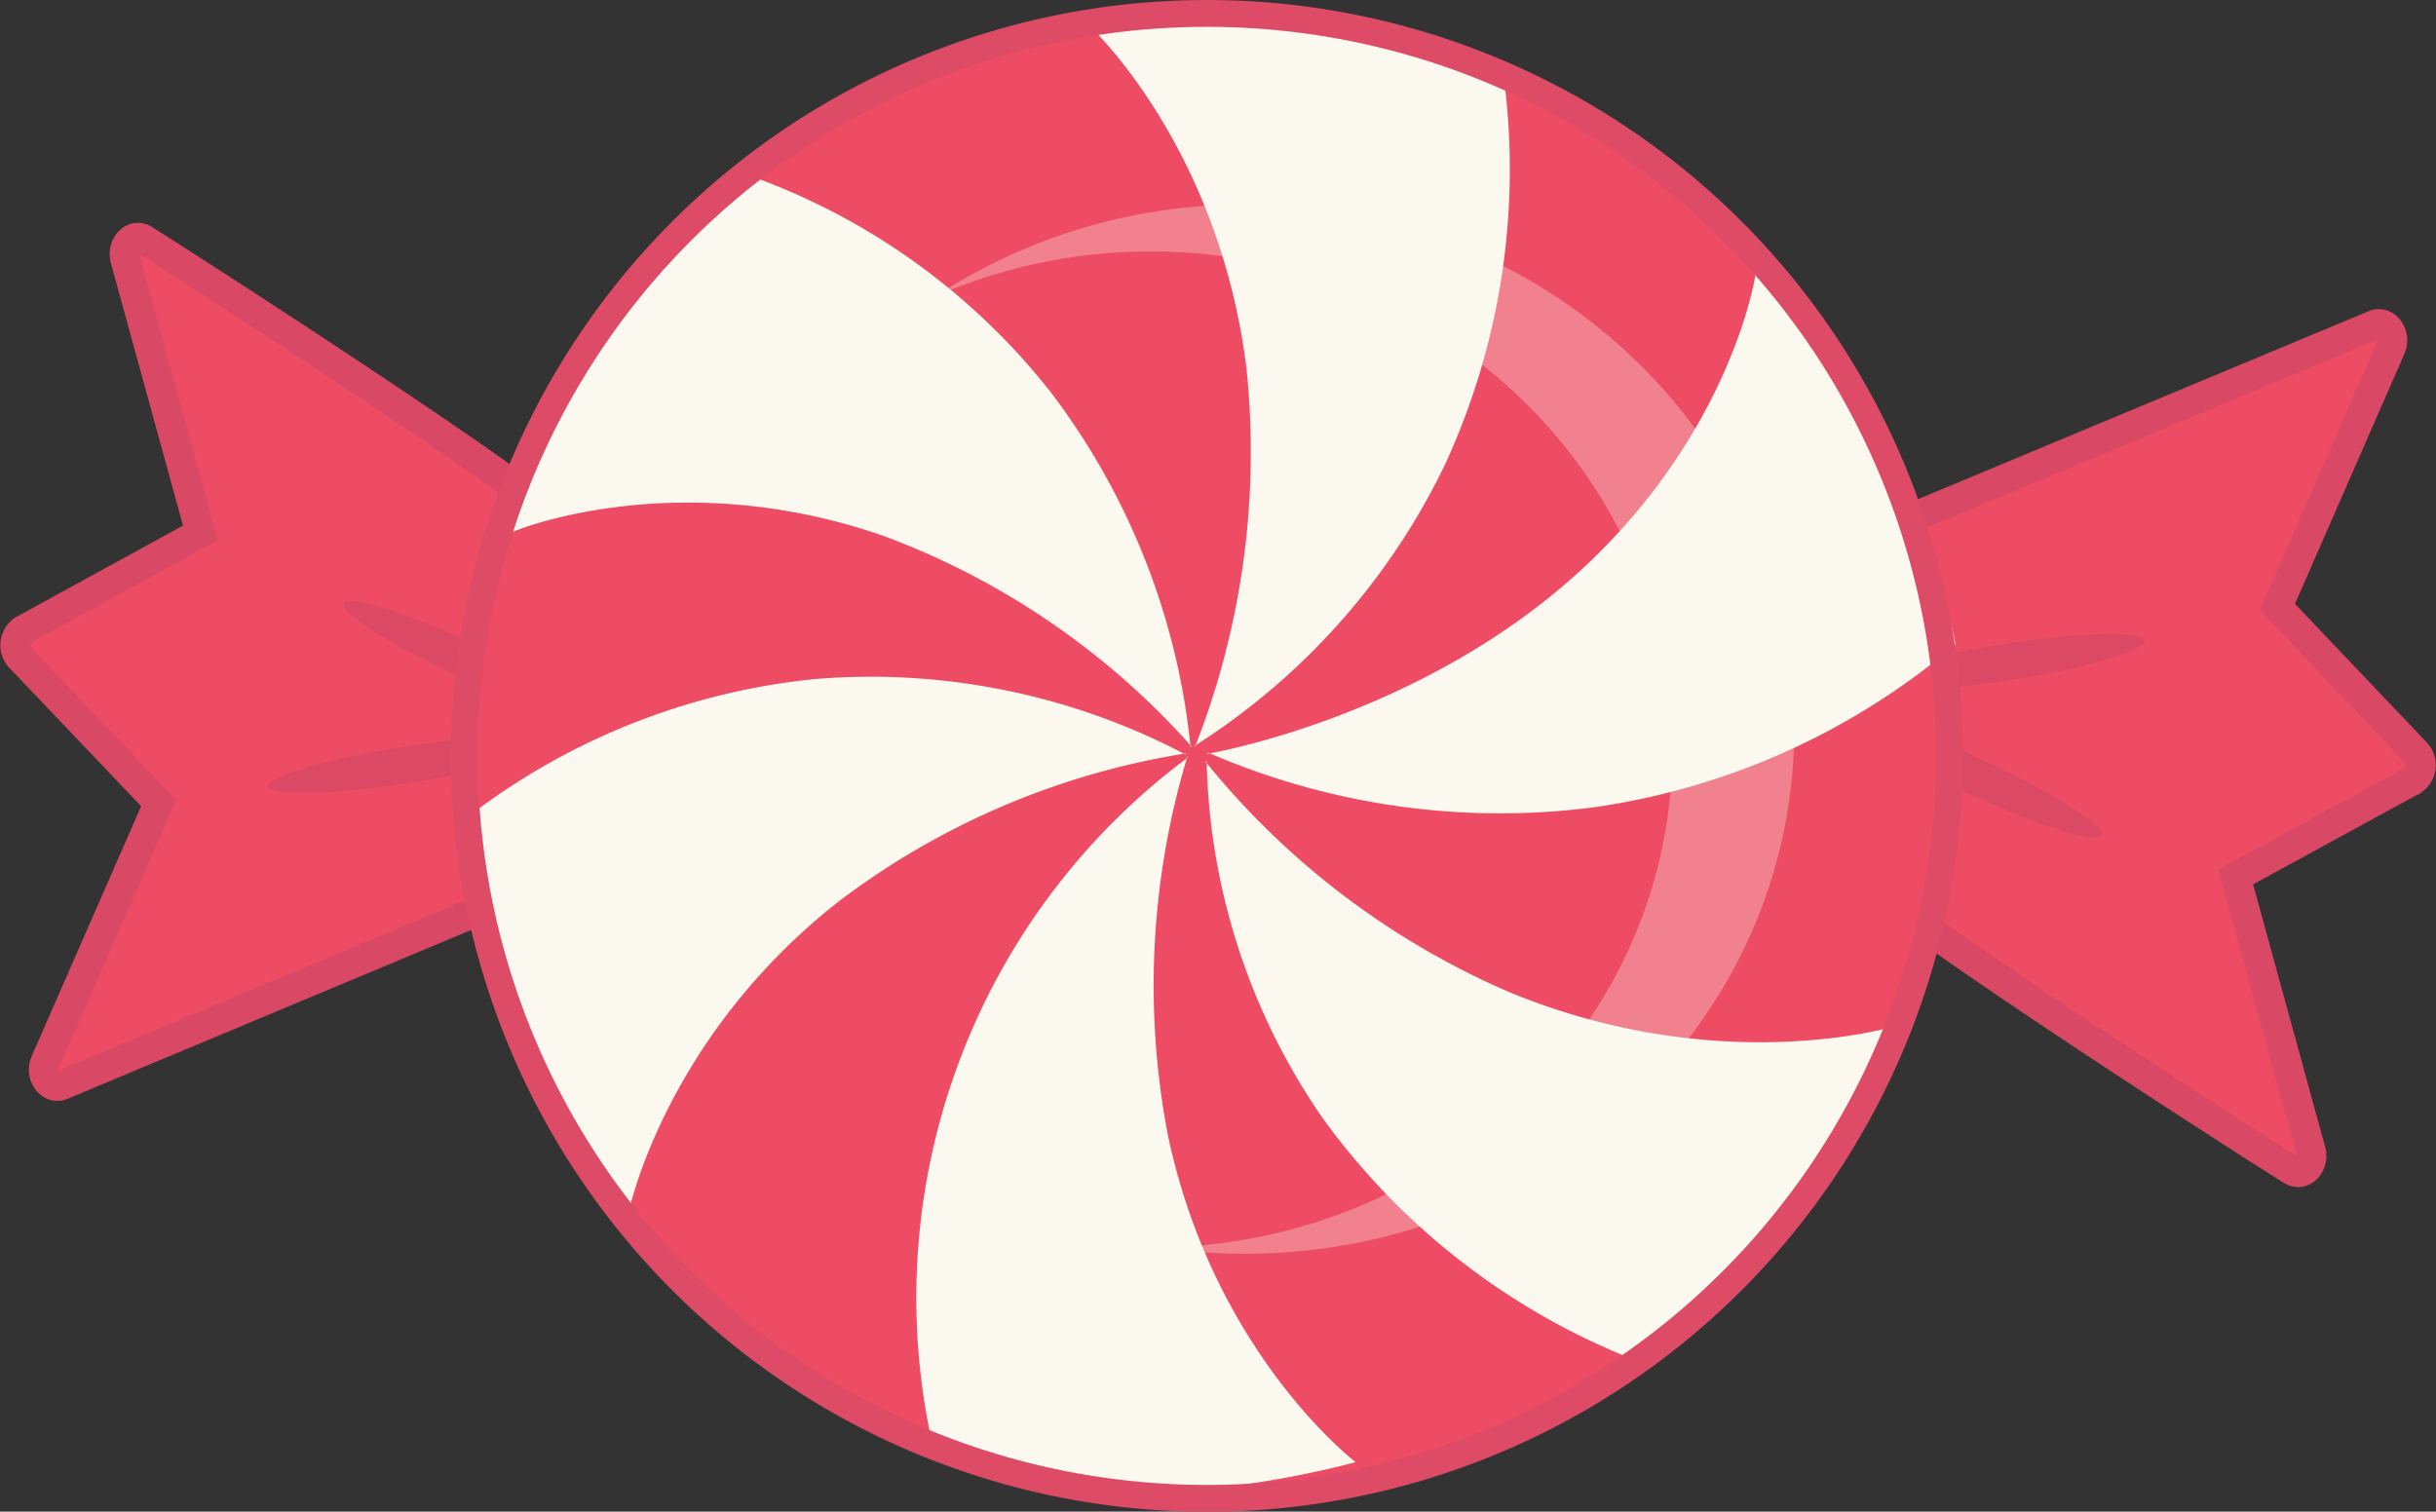 <svg id="Layer_1" data-name="Layer 1" xmlns="http://www.w3.org/2000/svg" viewBox="0 0 181.47 112.63"><rect x="0" y="0" width="181.47" height="112.63" fill="#333333" stroke="none"/><defs><style>.cls-1,.cls-3{fill:#ed4c64;}.cls-1{stroke:#d94864;stroke-width:2.21px;}.cls-1,.cls-5{stroke-miterlimit:10;}.cls-2{fill:#db4965;}.cls-4,.cls-6{fill:#fbf9ef;}.cls-5{fill:none;stroke:#dd4b66;stroke-width:2px;}.cls-6{opacity:0.31;}</style></defs><title>peppermint-red</title><path class="cls-1" d="M148.74,117.63c3.28,3.13,26.58,18.2,30.69,20.74.8.49,1.68-.45,1.39-1.49l-5.59-20.38,13.22-7.22a1.36,1.36,0,0,0,.25-2L178.34,96.38l8.44-19.29c.41-.94-.29-2-1.14-1.76l-35.95,15Z" transform="translate(-8.68 -51.16)"/><path class="cls-1" d="M50.09,89.78C46.82,86.64,23.52,71.58,19.4,69c-.8-.49-1.67.46-1.39,1.49l5.6,20.38L10.38,98.12a1.37,1.37,0,0,0-.24,2L20.5,111l-8.44,19.28c-.41.94.29,2,1.13,1.77l36-15.06Z" transform="translate(-8.68 -51.16)"/><ellipse class="cls-2" cx="43.78" cy="100.51" rx="1.36" ry="10.47" transform="translate(-74.5 46.77) rotate(-65.11)"/><ellipse class="cls-2" cx="39" cy="108.15" rx="10.47" ry="1.36" transform="translate(-25.05 -43.77) rotate(-8.96)"/><ellipse class="cls-2" cx="155.71" cy="108.98" rx="1.36" ry="10.47" transform="translate(-17.36 153.2) rotate(-65.11)"/><ellipse class="cls-2" cx="158.09" cy="100.51" rx="10.47" ry="1.36" transform="translate(-22.41 -25.31) rotate(-8.96)"/><path class="cls-3" d="M153.78,107.48A55.32,55.32,0,1,1,98.47,52.16,55.31,55.31,0,0,1,153.78,107.48Z" transform="translate(-8.68 -51.16)"/><path class="cls-4" d="M97.7,106.81a60.12,60.12,0,0,0,3.85-28.07C99.47,61.38,89,52.27,89.84,53.13c0,0,9.21-1.69,16.69-.61a57.73,57.73,0,0,1,14.15,4.22,52.48,52.48,0,0,1-4.34,29,51,51,0,0,1-18.68,21" transform="translate(-8.68 -51.16)"/><path class="cls-4" d="M97.47,106.81a57.41,57.41,0,0,0-23-15.73c-16.16-5.61-28.71.14-27.58-.28,0,0,2.5-9.24,6.69-15.69a59.91,59.91,0,0,1,9.85-11.24A49.82,49.82,0,0,1,87,80.44a52.38,52.38,0,0,1,10.37,26.37" transform="translate(-8.68 -51.16)"/><path class="cls-4" d="M97,107.3a57.74,57.74,0,0,0-25.81,11c-13.67,10.7-16,24.57-15.69,23.38,0,0-6.19-7.22-9.14-14.34a60.93,60.93,0,0,1-3.74-14.59,50.55,50.55,0,0,1,26.83-11A50.33,50.33,0,0,1,97,107.38" transform="translate(-8.68 -51.16)"/><path class="cls-4" d="M97.14,107.51a59.18,59.18,0,0,0-1.46,28.22c3.59,17.06,15,25.15,14,24.37,0,0-9.13,2.53-16.77,2.14a59.05,59.05,0,0,1-14.64-2.9,50.19,50.19,0,0,1,18.91-51.75" transform="translate(-8.68 -51.16)"/><path class="cls-4" d="M98.47,107.89a59.26,59.26,0,0,0,22.62,17.18c16.36,6.78,29.91,2.22,28.7,2.54,0,0-3.38,8.78-8.29,14.7a60.82,60.82,0,0,1-11.19,10.12,52.15,52.15,0,0,1-23.16-18.05,48.59,48.59,0,0,1-8.58-26.48" transform="translate(-8.68 -51.16)"/><path class="cls-4" d="M98.59,107.33s14.26-2.36,26-12.07c13.48-11.16,15.07-24.83,14.85-23.65,0,0,6.79,6.73,10.23,13.52a57.16,57.16,0,0,1,4.68,14.05,53.18,53.18,0,0,1-27,12.14,54.54,54.54,0,0,1-28.66-4.08" transform="translate(-8.68 -51.16)"/><path class="cls-5" d="M153.91,107.48A55.32,55.32,0,1,1,98.59,52.16,55.31,55.31,0,0,1,153.91,107.48Z" transform="translate(-8.68 -51.16)"/><path class="cls-6" d="M142.34,105.49c0,21.58-18.3,39.08-40.87,39.08a42.32,42.32,0,0,1-6.31-.46c21.11-.36,38.1-16.83,38.1-37.11,0-20.49-17.38-37.1-38.82-37.1a39.82,39.82,0,0,0-16.06,3.33,42.06,42.06,0,0,1,23.09-6.83C124,66.4,142.34,83.9,142.34,105.49Z" transform="translate(-8.68 -51.16)"/></svg>